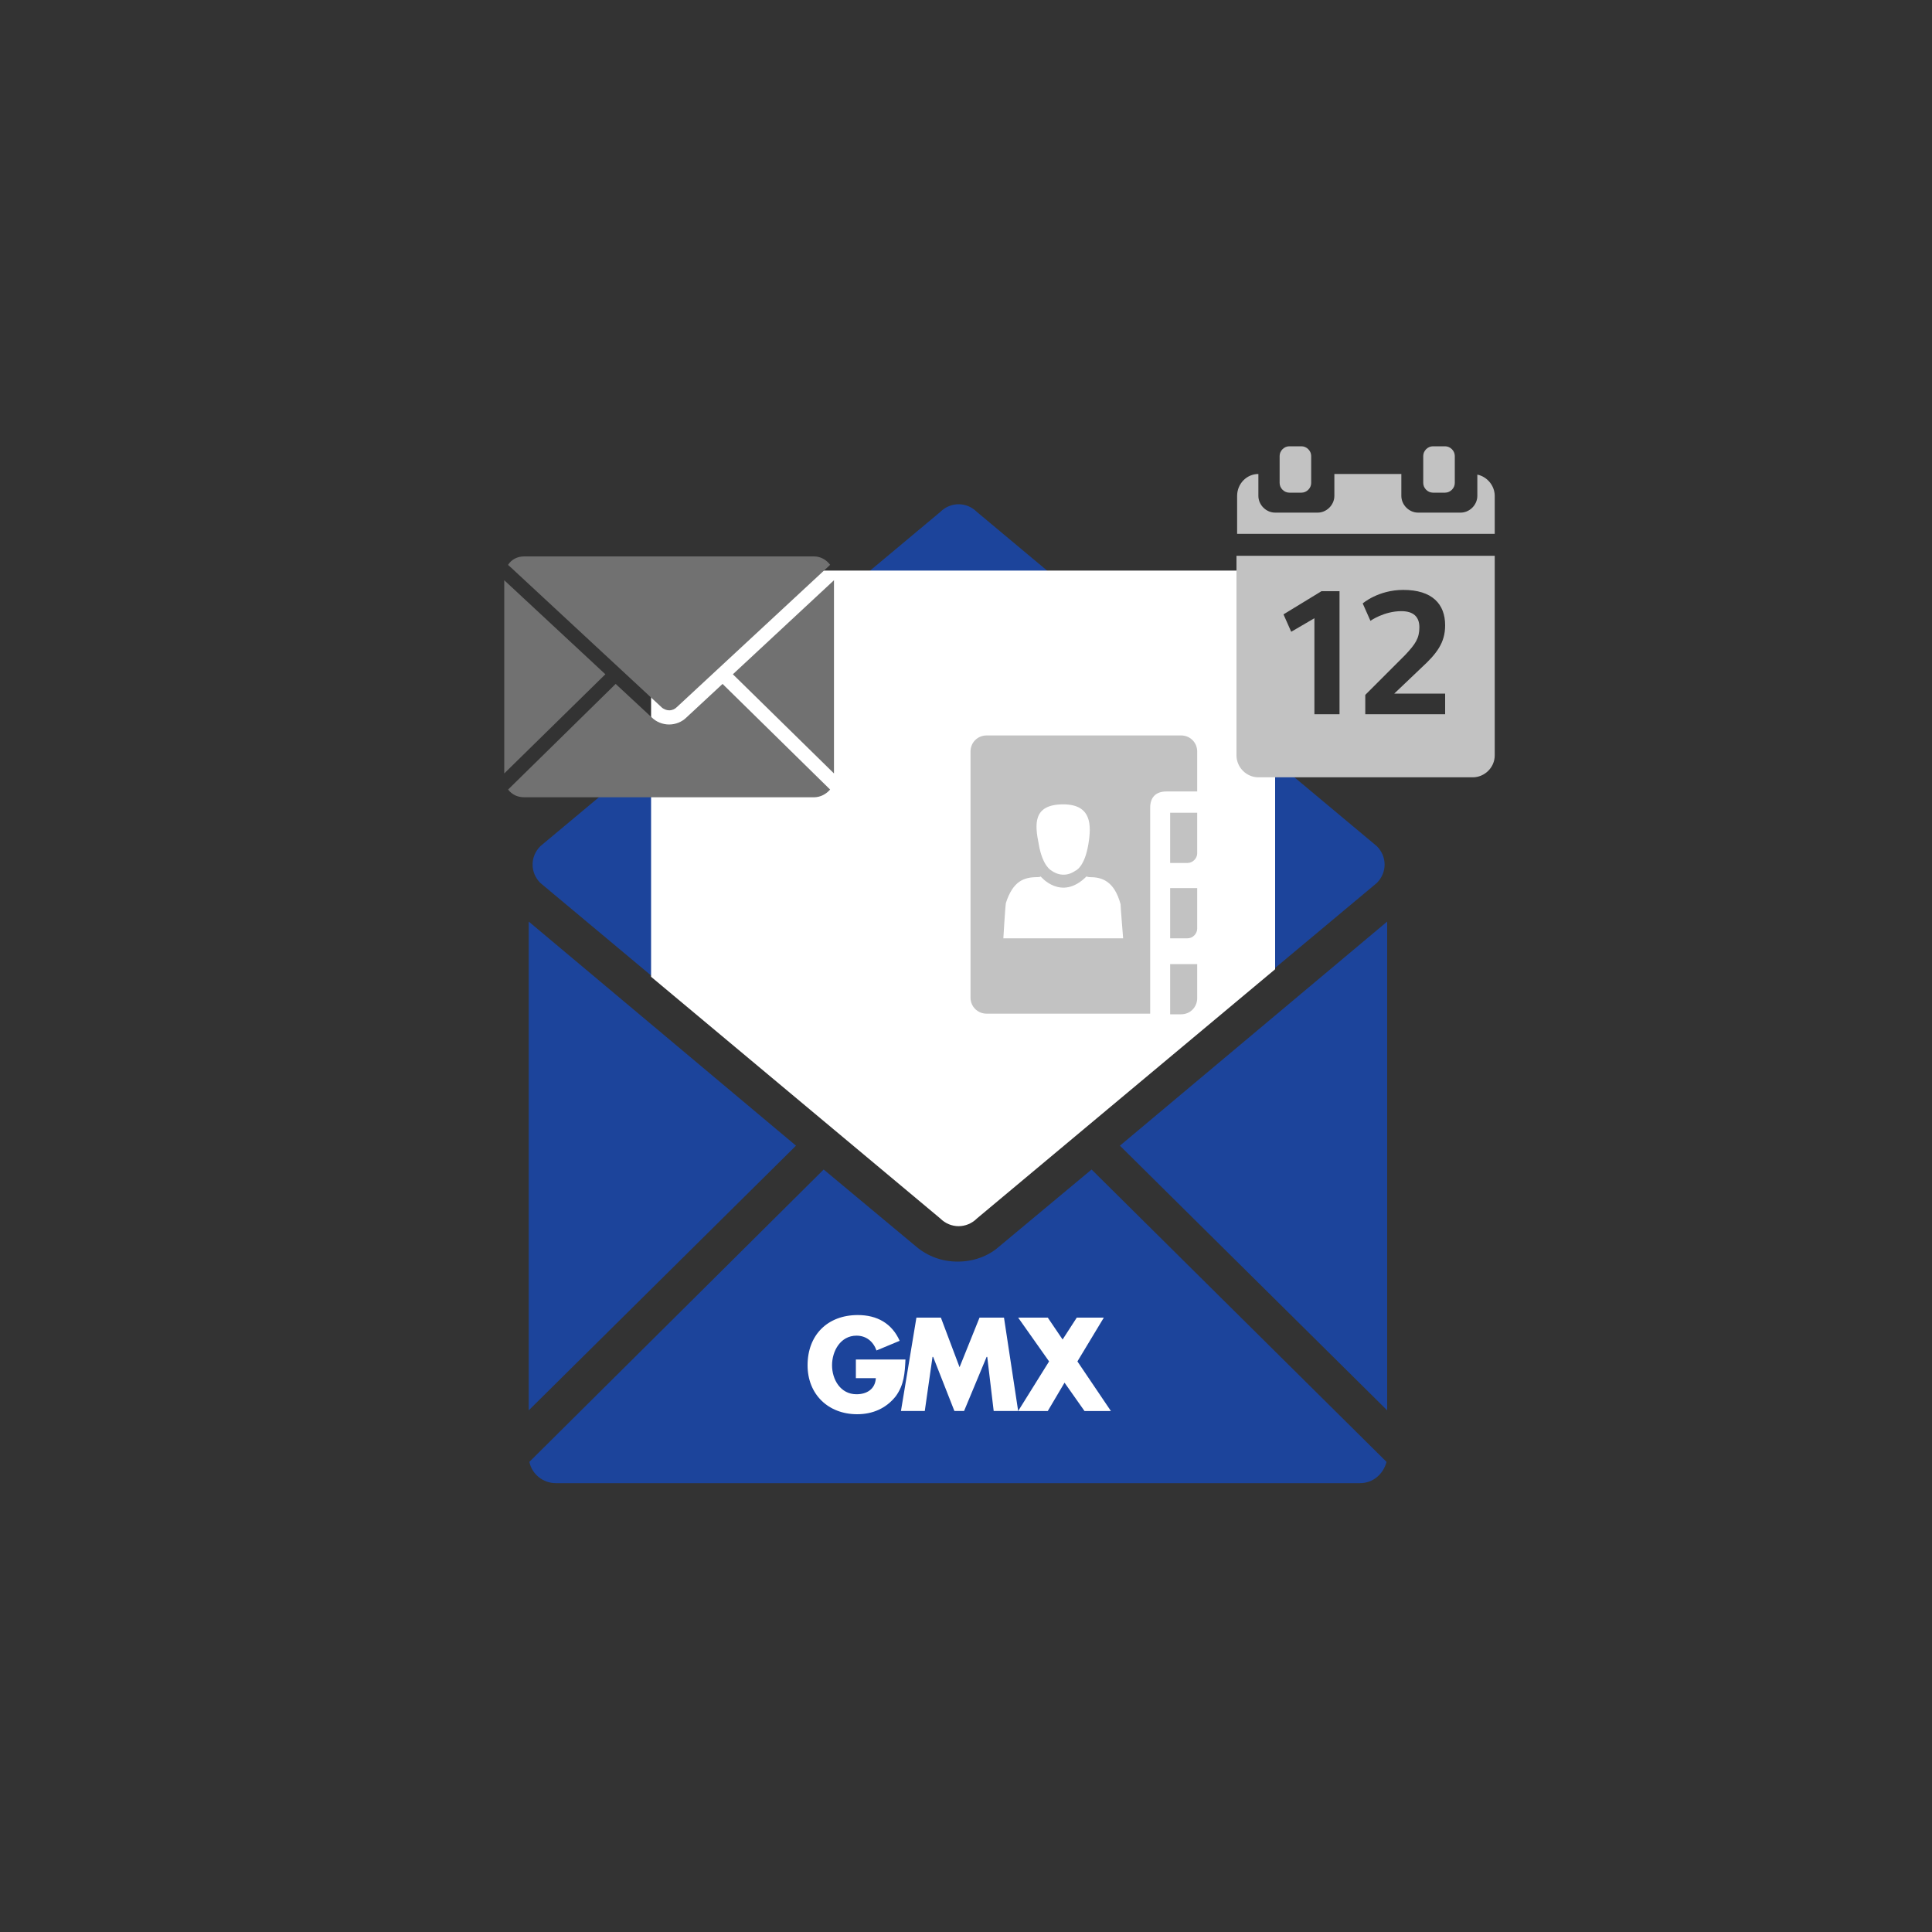 <svg id="Ebene_1" xmlns="http://www.w3.org/2000/svg" xmlns:xlink="http://www.w3.org/1999/xlink" viewBox="0 0 300 300"><rect x="0" y="0" width="300" height="300" fill="#333333" stroke="none"/><style>.st0{fill:#1c449b}.st1{clip-path:url(#SVGID_2_);fill:#fff}.st2{fill:#c2c2c2}.st3{fill:#717171}.st4{fill-rule:evenodd;clip-rule:evenodd;fill:#c2c2c2}.st5{fill:#fff}</style><path class="st0" d="M123.6 177.9l-41.5-34.8V219l41.5-41.1zm50.3 0l41.5 41.1v-75.9l-41.5 34.8zm-87.6 52.4h124.9c2 0 3.6-1.4 4.1-3.3l-45.8-45.4-14.4 12c-1.7 1.5-4 2.3-6.4 2.3-2.4 0-4.6-.8-6.4-2.3l-14.4-12L82.2 227c.4 1.9 2.1 3.3 4.1 3.3zM146 189l-62.1-51.9c-1.6-1.6-1.6-4.1 0-5.7L146 79.5c1.6-1.6 4.1-1.6 5.7 0l62.1 51.9c1.6 1.6 1.6 4.1 0 5.7L151.7 189c-1.5 1.5-4.1 1.5-5.7 0z"/><defs><path id="SVGID_1_" d="M83.4 88.3c-1 9.4-.8 47.6.5 49l62.1 51.9c1.6 1.6 4.1 1.6 5.7 0l62.1-51.9c1.4-1.4 1.5-39.6.5-49H83.4z"/></defs><clipPath id="SVGID_2_"><use xlink:href="#SVGID_1_" overflow="visible"/></clipPath><path class="st1" d="M101.1 88.6H198v104.3h-96.9z"/><path class="st2" d="M181.7 134h2.7c.8 0 1.5-.7 1.5-1.5v-6.3h-4.2v7.8zM181.7 145.7h2.7c.8 0 1.5-.7 1.5-1.5v-6.3h-4.2v7.8zM181.7 157.5h1.7c1.4 0 2.5-1.1 2.5-2.5v-5.3h-4.2v7.8z"/><path class="st2" d="M183.4 114.2h-30.2c-1.4 0-2.5 1.1-2.5 2.5v38.2c0 1.4 1.1 2.5 2.5 2.5h25.4v-32c0-1.6.9-2.5 2.5-2.5h4.8v-6.2c0-1.4-1.1-2.5-2.5-2.5zm-18.3 10.7c4.4 0 4.4 3.2 3.9 6.2-.6 3.6-2 4.1-2 4.1-2 1.4-3.7 0-3.7 0s-1.4-.6-2-4.1c-.6-3-1-6.2 3.8-6.2zm-9.3 20.8s.3-5.1.4-5.5c1.1-3.4 2.8-4 4.9-4 .4 0 .5-.1.5-.1s3.2 3.9 7.1 0c0 0 .3.1.5.1 1.8 0 3.8.5 4.8 4.2 0 .4.4 5.3.4 5.3h-18.6z"/><g><path class="st3" d="M113.8 104.7l15.7 15.4v-30zM106.6 111.4c-.7.7-1.7 1.1-2.7 1.1-1 0-2-.4-2.7-1.1l-5.6-5.2-16.7 16.4c.6.8 1.5 1.2 2.5 1.2h45c1 0 1.9-.5 2.5-1.2l-16.7-16.4-5.6 5.2z"/><path class="st3" d="M102.7 109.8c.3.3.8.5 1.2.5.5 0 .9-.2 1.2-.5l23.6-21.9.2-.2c-.6-.8-1.5-1.3-2.5-1.3h-45c-1.1 0-2 .5-2.5 1.3.1.1.1.2.2.2l23.6 21.9zM78.3 90.1v30L94 104.7z"/></g><g><path class="st4" d="M192 86.3v31c0 1.8 1.5 3.4 3.4 3.4h33.3c1.8 0 3.4-1.5 3.4-3.4v-31H192zm16 24.6h-3.9V96l-3.6 2.1-1.2-2.7 5.9-3.6h2.8v19.1zm16.5 0H212v-3l6.2-6.2c1.6-1.7 2.2-2.6 2.2-4.3 0-1.6-.9-2.5-2.8-2.5-2.7 0-4.8 1.5-4.8 1.5l-1.2-2.7s2.4-2.1 6.3-2.1c4.5 0 6.5 2.2 6.5 5.5 0 2.7-1.3 4.4-3.7 6.6l-4.2 4h7.9v3.2zM198.7 70.8c0-.8.7-1.5 1.5-1.5h1.9c.8 0 1.5.7 1.5 1.5V75c0 .8-.7 1.5-1.5 1.5h-1.9c-.8 0-1.5-.7-1.5-1.5v-4.2zM221 70.8c0-.8.7-1.5 1.5-1.5h1.9c.8 0 1.5.7 1.5 1.5V75c0 .8-.7 1.5-1.5 1.5h-1.9c-.8 0-1.5-.7-1.5-1.5v-4.2z"/><path class="st4" d="M229.4 73.7V77c0 1.4-1.2 2.6-2.6 2.6h-6.6c-1.4 0-2.6-1.2-2.6-2.6v-3.4h-10.4V77c0 1.4-1.2 2.6-2.6 2.6H198c-1.4 0-2.6-1.2-2.6-2.6v-3.4c-1.8 0-3.3 1.5-3.3 3.4v5.9h40V77c0-1.6-1.2-3-2.7-3.3z"/></g><g><path id="X" class="st5" d="M167.3 211.4l4.1-6.8h-4.2L165 208l-2.3-3.4h-4.6l4.8 6.8-4.8 7.7h4.6l2.6-4.4 3.1 4.4h4.1z"/><path id="M" class="st5" d="M152.1 204.6l-3.1 7.7-2.9-7.7h-3.8l-2.4 14.5h3.7l1.2-8.4h.1l3.3 8.4h1.5l3.5-8.4h.1l1 8.4h3.8l-2.2-14.5z"/><path id="G" class="st5" d="M132.9 211v3h3.1c-.1 1.7-1.4 2.5-3 2.5-2.5 0-3.8-2.3-3.8-4.5s1.3-4.6 3.8-4.6c1.5 0 2.6.9 3.1 2.3l3.6-1.5c-1.2-2.7-3.5-4-6.5-4-4.7 0-7.8 3.1-7.8 7.8 0 4.5 3.2 7.6 7.7 7.6 2.4 0 4.5-.9 6-2.8 1.3-1.8 1.4-3.6 1.5-5.7h-7.7v-.1z"/></g></svg>